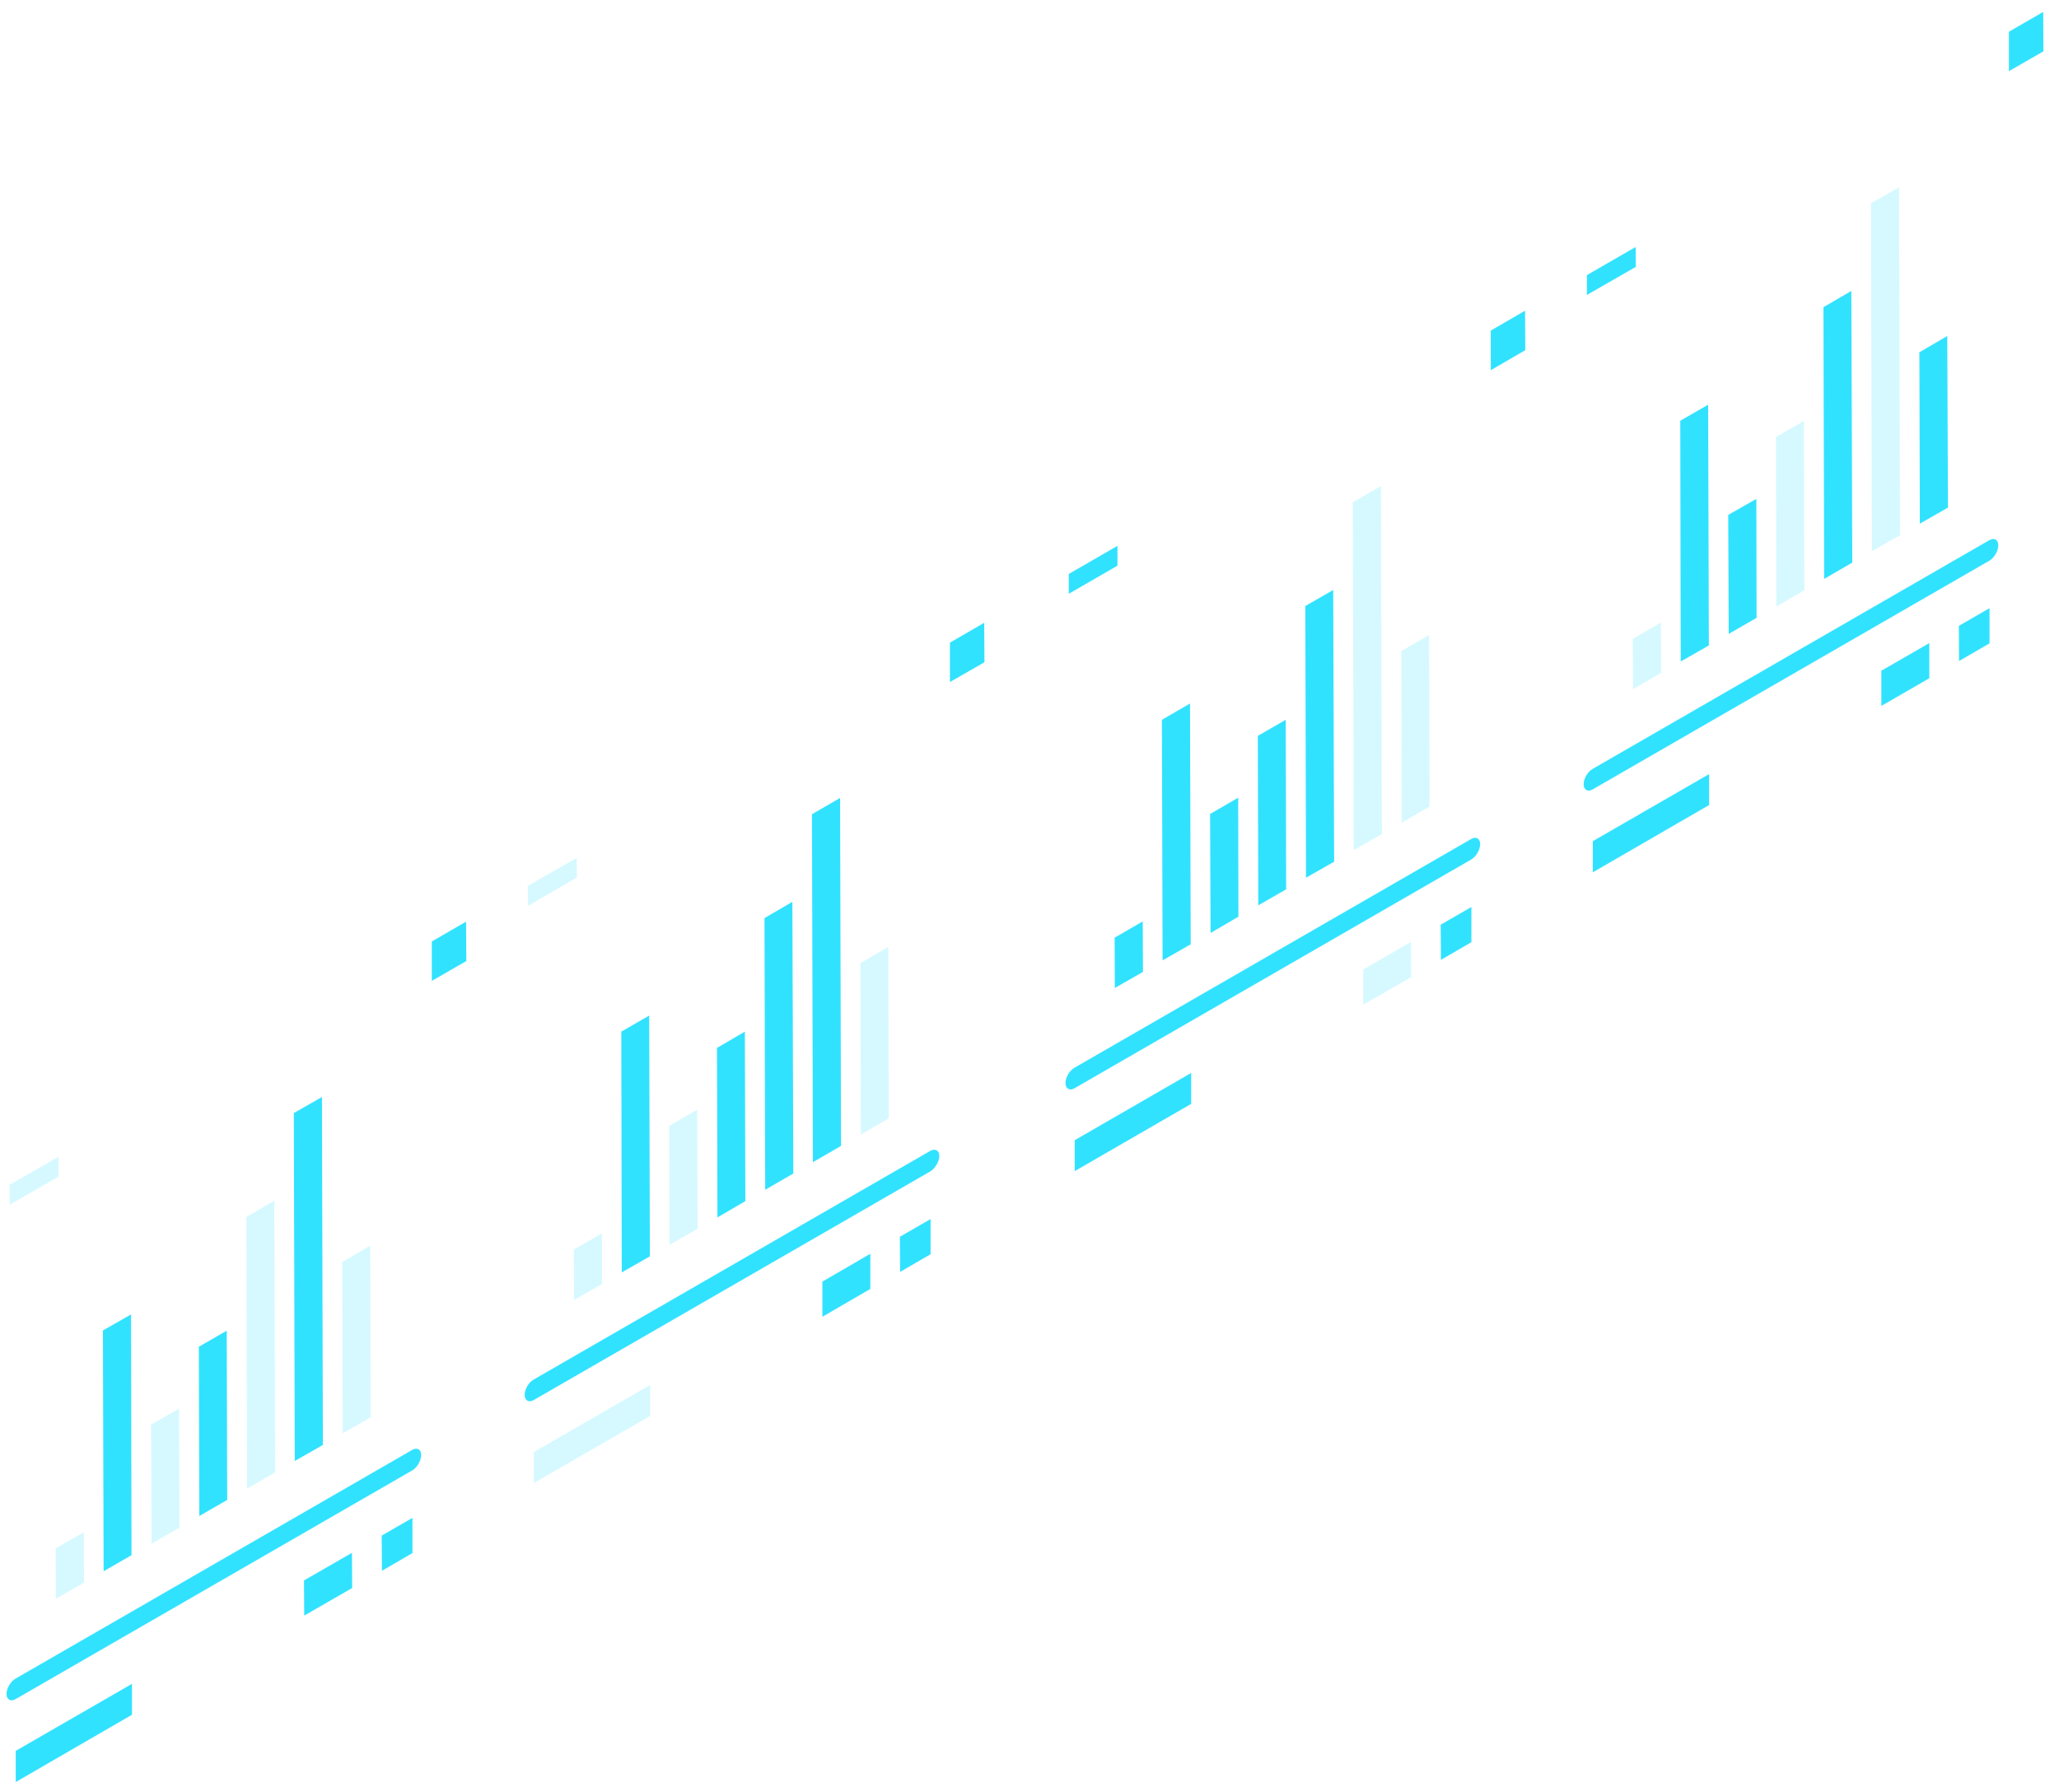 <svg width="131" height="114" viewBox="0 0 131 114" fill="none" xmlns="http://www.w3.org/2000/svg">
<path d="M124.627 39.823L124.642 42.061L126.581 40.934V38.697L124.627 39.823Z" fill="#31E2FF"/>
<path d="M101.342 53.521V55.503L108.738 51.223V49.255L101.342 53.521Z" fill="#31E2FF"/>
<path d="M119.697 42.677V44.915L122.748 43.157V40.919L119.697 42.677Z" fill="#31E2FF"/>
<path d="M101.327 48.925C101.011 49.105 100.756 49.541 100.756 49.901C100.756 50.246 101.011 50.412 101.327 50.231L126.566 35.678C126.882 35.498 127.137 35.047 127.137 34.702C127.137 34.341 126.882 34.191 126.566 34.371L101.327 48.925Z" fill="#31E2FF"/>
<path d="M116.014 19.547L116.059 36.834L117.847 35.798L117.787 18.511L116.014 19.547Z" fill="#31E2FF"/>
<path opacity="0.2" d="M112.992 27.808L113.022 38.591L114.796 37.555L114.766 26.786L112.992 27.808Z" fill="#31E2FF"/>
<path d="M109.956 32.764L109.986 40.334L111.759 39.312L111.744 31.743L109.956 32.764Z" fill="#31E2FF"/>
<path d="M106.904 26.771L106.934 42.091L108.723 41.069L108.678 25.75L106.904 26.771Z" fill="#31E2FF"/>
<path opacity="0.2" d="M103.882 40.649L103.897 43.848L105.686 42.812L105.671 39.613L103.882 40.649Z" fill="#31E2FF"/>
<path d="M122.117 22.416L122.147 33.32L123.936 32.298L123.891 21.379L122.117 22.416Z" fill="#31E2FF"/>
<path opacity="0.2" d="M119.035 12.938L119.095 35.077L120.884 34.056L120.824 11.917L119.035 12.938Z" fill="#31E2FF"/>
<path d="M127.814 2.019V4.527L130.009 3.266L129.994 0.758L127.814 2.019Z" fill="#31E2FF"/>
<path d="M100.966 17.504V18.766L104.078 16.978L104.063 15.717L100.966 17.504Z" fill="#31E2FF"/>
<path d="M91.661 58.838L91.676 61.075L93.615 59.949V57.711L91.661 58.838Z" fill="#31E2FF"/>
<path opacity="0.2" d="M86.731 61.691V63.929L89.782 62.172L89.767 59.934L86.731 61.691Z" fill="#31E2FF"/>
<path d="M68.376 72.55V74.518L75.787 70.237V68.27L68.376 72.55Z" fill="#31E2FF"/>
<path d="M68.361 67.939C68.045 68.12 67.79 68.555 67.79 68.915C67.79 69.261 68.045 69.426 68.361 69.246L93.6 54.692C93.916 54.512 94.171 54.061 94.171 53.716C94.171 53.355 93.916 53.205 93.6 53.386L68.361 67.939Z" fill="#31E2FF"/>
<path d="M83.048 38.561L83.093 55.848L84.882 54.827L84.822 37.54L83.048 38.561Z" fill="#31E2FF"/>
<path d="M80.026 46.822L80.056 57.606L81.83 56.585L81.8 45.801L80.026 46.822Z" fill="#31E2FF"/>
<path d="M76.99 51.793L77.02 59.363L78.793 58.327L78.778 50.757L76.99 51.793Z" fill="#31E2FF"/>
<path d="M73.923 45.801L73.968 61.105L75.757 60.084L75.712 44.764L73.923 45.801Z" fill="#31E2FF"/>
<path d="M70.916 59.663L70.931 62.863L72.72 61.841L72.705 58.627L70.916 59.663Z" fill="#31E2FF"/>
<path opacity="0.2" d="M89.151 41.43L89.181 52.349L90.955 51.313L90.925 40.409L89.151 41.43Z" fill="#31E2FF"/>
<path opacity="0.2" d="M86.069 31.953L86.129 54.091L87.918 53.07L87.858 30.931L86.069 31.953Z" fill="#31E2FF"/>
<path d="M94.848 21.034V23.557L97.043 22.28L97.028 19.772L94.848 21.034Z" fill="#31E2FF"/>
<path d="M68 36.519V37.78L71.097 35.993V34.731L68 36.519Z" fill="#31E2FF"/>
<path d="M57.252 78.693L57.267 80.931L59.206 79.805V77.567L57.252 78.693Z" fill="#31E2FF"/>
<path d="M52.322 81.547V83.785L55.373 82.013V79.775L52.322 81.547Z" fill="#31E2FF"/>
<path opacity="0.2" d="M33.967 92.391V94.359L41.363 90.093V88.126L33.967 92.391Z" fill="#31E2FF"/>
<path d="M33.952 87.78C33.636 87.96 33.381 88.396 33.381 88.756C33.381 89.102 33.636 89.267 33.952 89.087L59.191 74.533C59.492 74.353 59.763 73.902 59.763 73.556C59.763 73.196 59.507 73.061 59.191 73.226L33.952 87.78Z" fill="#31E2FF"/>
<path d="M48.639 58.417L48.684 75.704L50.473 74.668L50.413 57.381L48.639 58.417Z" fill="#31E2FF"/>
<path d="M45.617 66.678L45.647 77.462L47.421 76.425L47.391 65.641L45.617 66.678Z" fill="#31E2FF"/>
<path opacity="0.2" d="M42.581 71.634L42.596 79.204L44.385 78.183L44.354 70.613L42.581 71.634Z" fill="#31E2FF"/>
<path d="M39.529 65.641L39.559 80.961L41.348 79.94L41.303 64.62L39.529 65.641Z" fill="#31E2FF"/>
<path opacity="0.2" d="M36.508 79.504L36.523 82.719L38.297 81.697V78.483L36.508 79.504Z" fill="#31E2FF"/>
<path opacity="0.2" d="M54.742 61.286L54.772 72.19L56.546 71.153L56.516 60.249L54.742 61.286Z" fill="#31E2FF"/>
<path d="M51.66 51.809L51.72 73.947L53.509 72.911L53.449 50.772L51.66 51.809Z" fill="#31E2FF"/>
<path d="M60.439 40.889V43.398L62.634 42.136L62.619 39.628L60.439 40.889Z" fill="#31E2FF"/>
<path opacity="0.2" d="M33.576 56.374L33.591 57.636L36.703 55.834L36.688 54.587L33.576 56.374Z" fill="#31E2FF"/>
<path d="M24.286 97.708L24.301 99.946L26.241 98.819V96.581L24.286 97.708Z" fill="#31E2FF"/>
<path d="M19.341 100.561L19.356 102.799L22.407 101.042L22.392 98.804L19.341 100.561Z" fill="#31E2FF"/>
<path d="M1.001 111.405V113.388L8.397 109.107V107.14L1.001 111.405Z" fill="#31E2FF"/>
<path d="M0.986 106.81C0.67 106.99 0.415 107.425 0.415 107.786C0.415 108.131 0.67 108.297 0.986 108.116L26.225 93.562C26.541 93.382 26.797 92.932 26.797 92.586C26.797 92.226 26.541 92.076 26.225 92.256L0.986 106.81Z" fill="#31E2FF"/>
<path opacity="0.2" d="M15.673 77.432L15.718 94.719L17.507 93.683L17.447 76.395L15.673 77.432Z" fill="#31E2FF"/>
<path d="M12.651 85.692L12.681 96.461L14.455 95.44L14.425 84.671L12.651 85.692Z" fill="#31E2FF"/>
<path opacity="0.2" d="M9.615 90.648L9.645 98.218L11.419 97.197L11.389 89.627L9.615 90.648Z" fill="#31E2FF"/>
<path d="M6.548 84.656L6.593 99.976L8.367 98.954L8.337 83.635L6.548 84.656Z" fill="#31E2FF"/>
<path opacity="0.2" d="M3.542 98.519L3.557 101.733L5.346 100.697L5.33 97.498L3.542 98.519Z" fill="#31E2FF"/>
<path opacity="0.2" d="M21.776 80.3L21.806 91.204L23.58 90.183L23.55 79.264L21.776 80.3Z" fill="#31E2FF"/>
<path d="M18.694 70.823L18.754 92.962L20.543 91.94L20.483 69.802L18.694 70.823Z" fill="#31E2FF"/>
<path d="M27.473 59.904V62.412L29.668 61.151L29.653 58.642L27.473 59.904Z" fill="#31E2FF"/>
<path opacity="0.2" d="M0.61 75.389L0.625 76.65L3.722 74.863V73.602L0.61 75.389Z" fill="#31E2FF"/>
</svg>
